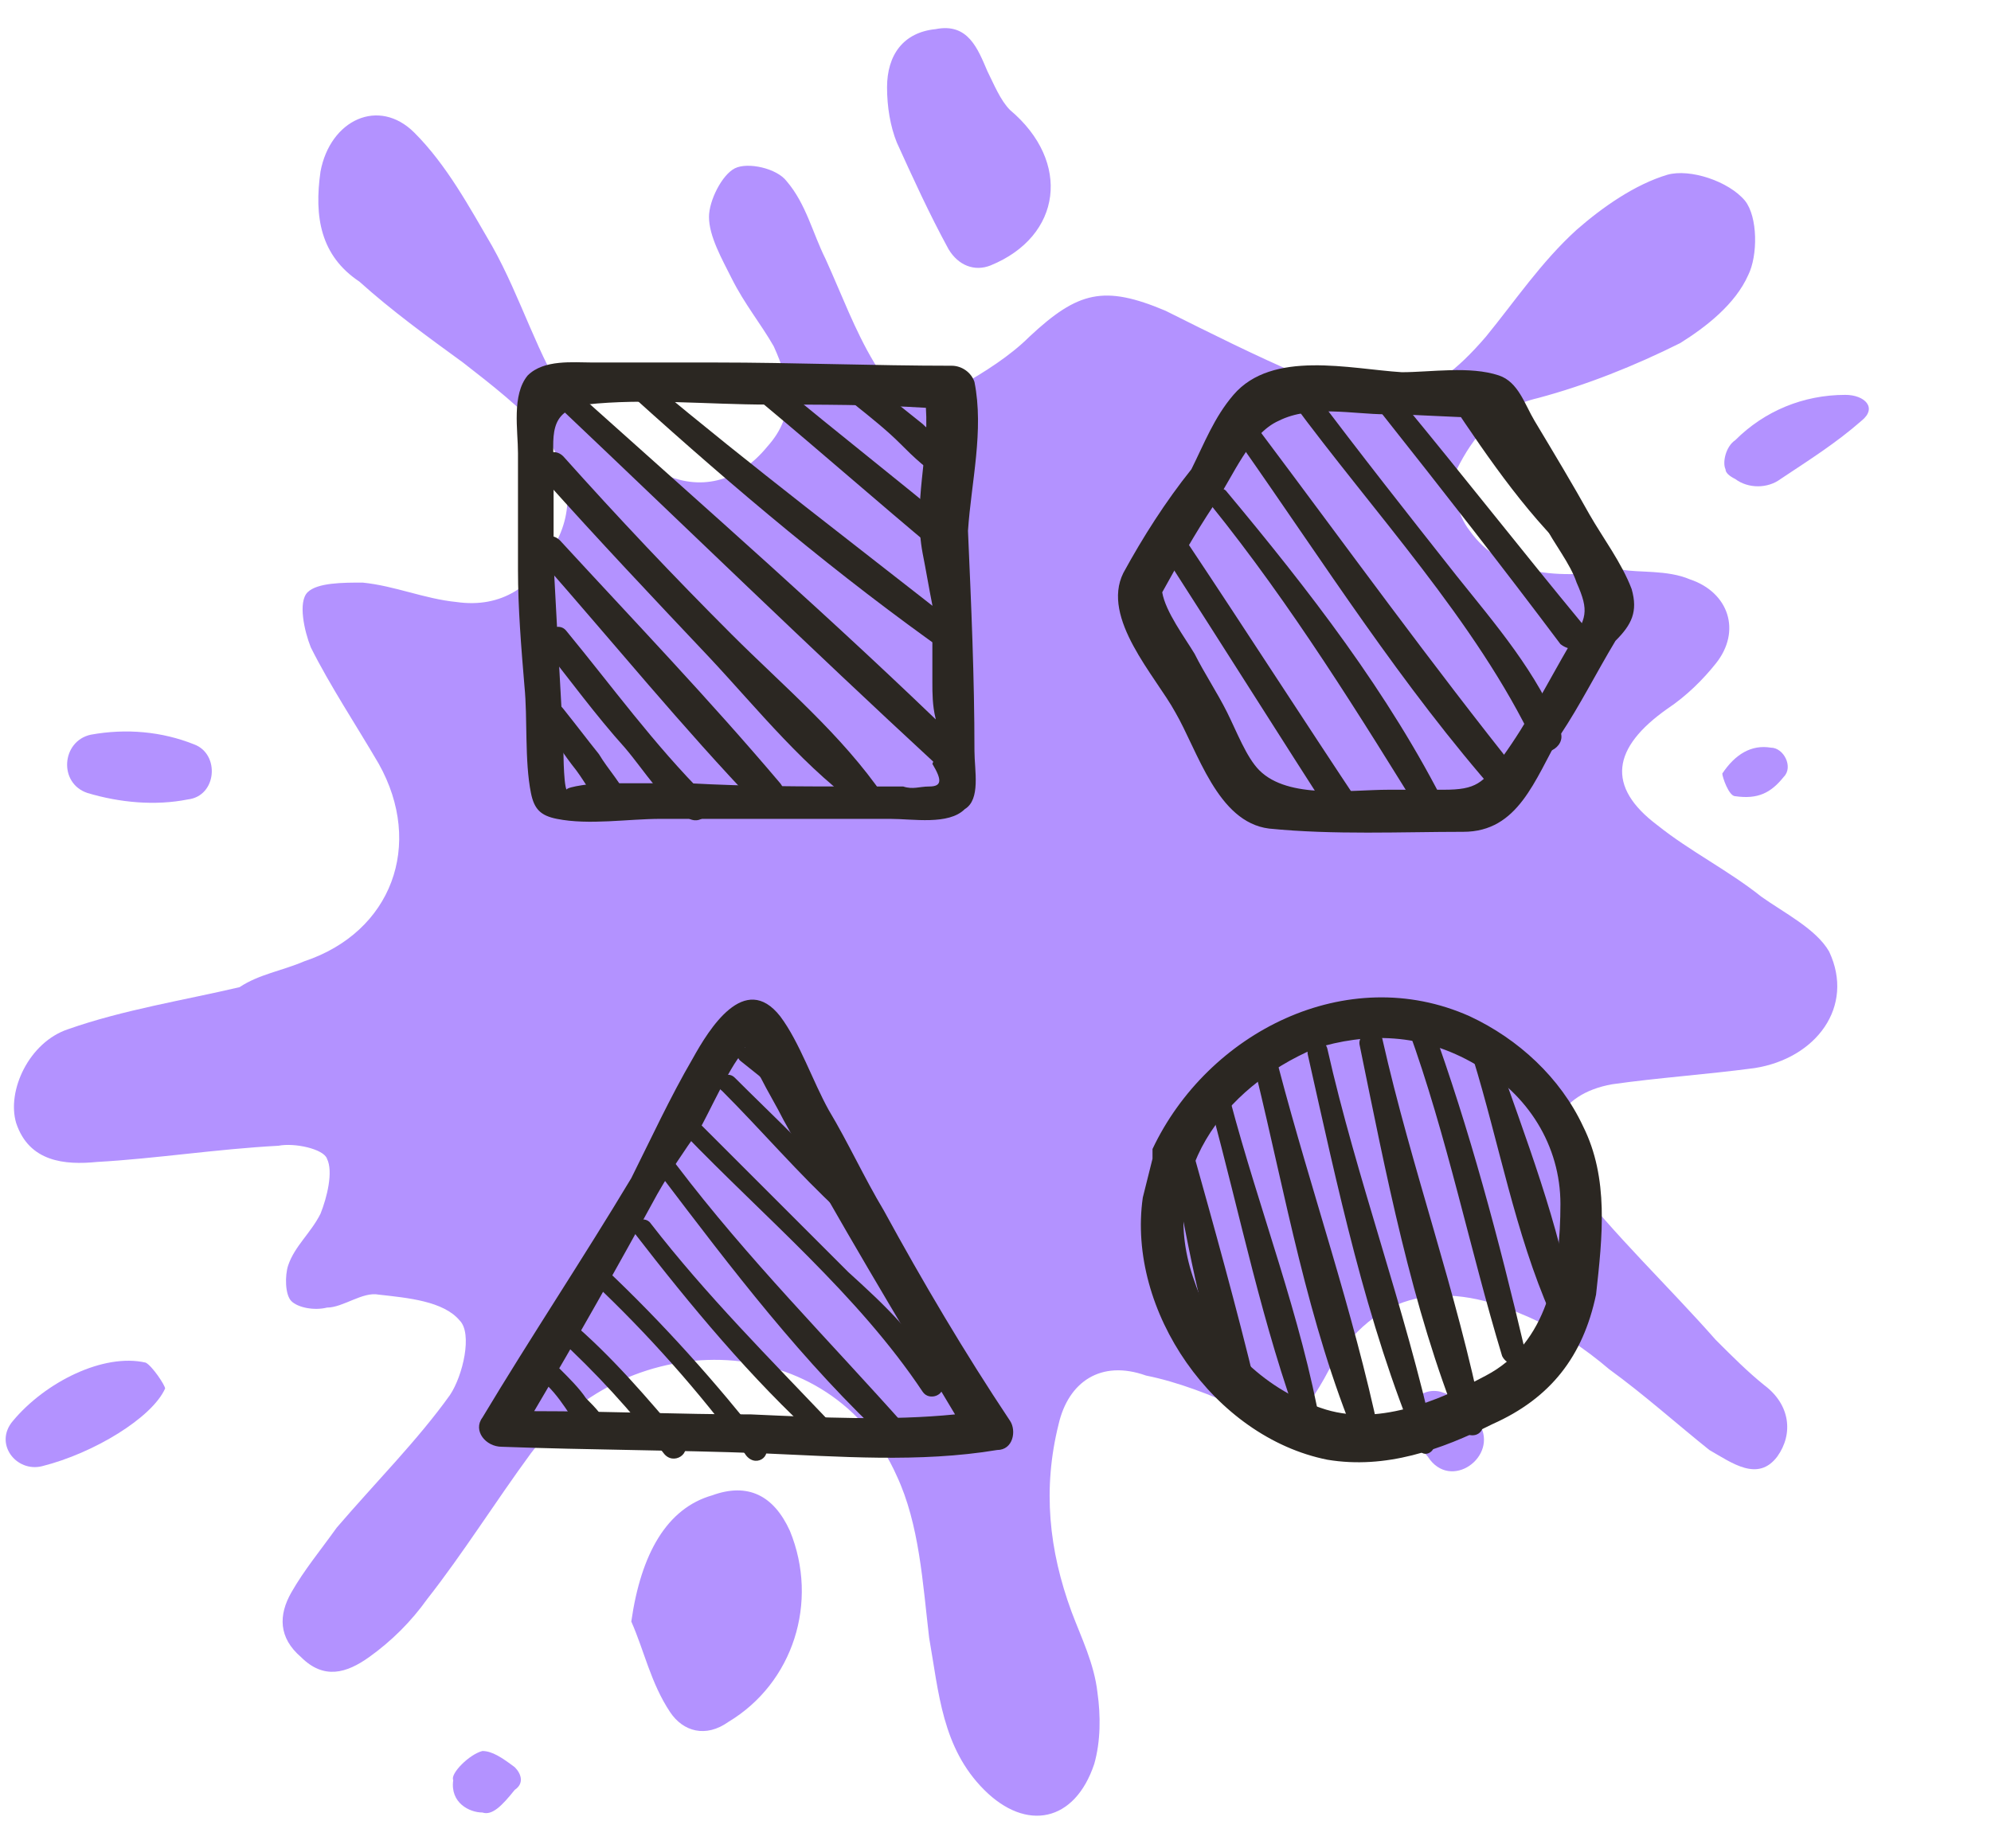 <?xml version="1.0" encoding="utf-8"?>
<!-- Generator: Adobe Illustrator 27.3.1, SVG Export Plug-In . SVG Version: 6.00 Build 0)  -->
<svg version="1.1" id="Vrstva_1" xmlns="http://www.w3.org/2000/svg" xmlns:xlink="http://www.w3.org/1999/xlink" x="0px" y="0px"
	 viewBox="0 0 61.5 57.1" style="enable-background:new 0 0 61.5 57.1;" xml:space="preserve">
<style type="text/css">
	.st0{fill:#B392FF;}
	.st1{fill-rule:evenodd;clip-rule:evenodd;fill:#2B2722;}
</style>
<path class="st0" d="M50.1,17.6c0.5,0.1,1.4,0,2.1,0.3c1.2,0.4,1.6,1.6,0.8,2.6c-0.4,0.5-0.9,1-1.5,1.4c-1.7,1.2-1.9,2.4-0.3,3.6
	c1,0.8,2.2,1.4,3.2,2.2c0.7,0.5,1.7,1,2.1,1.7c0.8,1.7-0.4,3.3-2.3,3.6c-1.5,0.2-3,0.3-4.4,0.5c-1.7,0.3-2.3,1.6-1.3,2.9
	c1.4,1.8,3,3.3,4.5,5c0.5,0.5,1,1,1.5,1.4c0.8,0.6,0.9,1.5,0.4,2.2c-0.6,0.8-1.4,0.2-2.1-0.2c-1-0.8-2-1.7-3.1-2.5
	C49,41.7,48,41,47,40.6c-2.5-1.1-4.7-0.7-6.1,2c-0.8,1.4-1.1,1.5-2.6,0.9c-0.9-0.4-1.9-0.8-2.9-1C34,42,33,42.7,32.7,44
	c-0.5,2-0.3,3.9,0.4,5.8c0.3,0.8,0.7,1.6,0.8,2.5c0.1,0.7,0.1,1.5-0.1,2.2c-0.6,1.8-2.1,2.1-3.4,0.8c-1.3-1.3-1.4-3-1.7-4.7
	c-0.2-1.7-0.3-3.5-1-5c-2-4.5-8.2-4.8-11.3-0.7c-1.1,1.5-2.1,3.1-3.2,4.5c-0.5,0.7-1.1,1.3-1.8,1.8c-0.7,0.5-1.4,0.7-2.1,0
	c-0.7-0.6-0.7-1.3-0.3-2c0.4-0.7,0.9-1.3,1.4-2c1.2-1.4,2.5-2.7,3.5-4.1c0.4-0.6,0.7-1.9,0.3-2.3c-0.5-0.6-1.6-0.7-2.5-0.8
	c-0.5-0.1-1.1,0.4-1.6,0.4c-0.4,0.1-0.9,0-1.1-0.2c-0.2-0.2-0.2-0.8-0.1-1.1c0.2-0.6,0.7-1,1-1.6c0.2-0.5,0.4-1.3,0.2-1.7
	c-0.1-0.3-1-0.5-1.5-0.4c-1.9,0.1-3.8,0.4-5.6,0.5c-1,0.1-2.1,0-2.5-1.2c-0.3-1,0.4-2.5,1.6-2.9c1.7-0.6,3.6-0.9,5.3-1.3
	C8,30.1,8.7,30,9.4,29.7c2.7-0.9,3.7-3.6,2.3-6.1c-0.7-1.2-1.5-2.4-2.1-3.6c-0.2-0.5-0.4-1.4-0.1-1.7C9.8,18,10.6,18,11.2,18
	c1,0.1,1.9,0.5,2.9,0.6c1.4,0.2,2.4-0.5,3-1.7c0.7-1.2,0.5-2.4-0.3-3.5c-0.7-0.8-1.6-1.5-2.5-2.2c-1.1-0.8-2.2-1.6-3.2-2.5
	C9.9,7.9,9.7,6.7,9.9,5.3c0.3-1.6,1.8-2.3,2.9-1.2c1,1,1.7,2.3,2.4,3.5c0.9,1.6,1.4,3.4,2.4,4.9c0.6,0.9,1.8,1.5,2.8,2.1
	c1.2,0.6,2.4,0.3,3.3-0.8c0.9-1,0.7-2,0.2-3.1C23.5,10,23,9.4,22.6,8.6c-0.3-0.6-0.7-1.3-0.7-1.9c0-0.5,0.4-1.3,0.8-1.5
	c0.4-0.2,1.3,0,1.6,0.4c0.6,0.7,0.8,1.6,1.2,2.4c0.5,1.1,0.9,2.2,1.5,3.2c0.6,1,1.6,1.2,2.7,0.7c0.7-0.4,1.5-0.9,2.1-1.5
	c1.5-1.4,2.3-1.6,4.2-0.8c1.4,0.7,2.8,1.4,4.2,2c2.5,1.2,3.9,0.9,5.7-1.2c0.9-1.1,1.7-2.3,2.8-3.3c0.8-0.7,1.8-1.4,2.8-1.7
	c0.7-0.2,1.9,0.2,2.4,0.8c0.4,0.5,0.4,1.7,0.1,2.3c-0.4,0.9-1.3,1.6-2.1,2.1c-1.4,0.7-2.9,1.3-4.4,1.7c-1.3,0.3-2,1.2-2.5,2.2
	c-0.2,0.5,0,1.4,0.4,1.9C46.4,17.8,48.1,17.9,50.1,17.6z"/>
<path class="st0" d="M19.5,50.1c0.3-2.1,1.1-3.5,2.5-3.9c1.1-0.4,1.9,0,2.4,1.1c0.9,2.2,0.1,4.7-1.9,5.9c-0.7,0.5-1.4,0.3-1.8-0.3
	C20.1,52,19.9,51,19.5,50.1z"/>
<path class="st0" d="M30.6,8.2c-0.5,0.2-1,0-1.3-0.5c-0.6-1.1-1.1-2.2-1.6-3.3c-0.2-0.5-0.3-1.1-0.3-1.7c0-1,0.5-1.7,1.5-1.8
	c1-0.2,1.3,0.6,1.6,1.3c0.2,0.4,0.4,0.9,0.7,1.2C33.1,5,32.8,7.3,30.6,8.2C30.6,8.2,30.6,8.2,30.6,8.2z"/>
<path class="st0" d="M1.3,45.3c-0.8,0.2-1.5-0.7-0.9-1.4c1-1.2,2.8-2.1,4.1-1.8c0.2,0.1,0.6,0.7,0.6,0.8C4.7,43.8,2.9,44.9,1.3,45.3
	z"/>
<path class="st0" d="M2.8,22.7C3.9,22.5,5,22.6,6,23c0.8,0.3,0.7,1.6-0.2,1.7c-1,0.2-2.1,0.1-3.1-0.2C1.8,24.2,1.9,22.9,2.8,22.7z"
	/>
<path class="st0" d="M55,14.8c-0.4,0.3-1,0.3-1.4,0c-0.2-0.1-0.3-0.2-0.3-0.3c-0.1-0.2,0-0.7,0.3-0.9c0.9-0.9,2.1-1.4,3.4-1.4
	c0.6,0,1,0.4,0.5,0.8C56.7,13.7,55.9,14.2,55,14.8z"/>
<path class="st0" d="M44.1,45c-0.2-0.2-0.3-0.5-0.5-0.7c-0.1-0.2-0.1-0.5,0-0.8c0.1-0.4,0.5-0.6,0.9-0.5c0.3,0.1,0.5,0.2,0.7,0.4
	c0.2,0.2,0.3,0.4,0.5,0.6C46.3,45,44.8,46.1,44.1,45z"/>
<path class="st0" d="M14.9,56c-0.4,0-1-0.3-0.9-1c-0.1-0.2,0.5-0.8,0.9-0.9c0.3,0,0.6,0.2,1,0.5c0.2,0.2,0.3,0.5,0,0.7
	C15.5,55.8,15.2,56.1,14.9,56"/>
<path class="st0" d="M54.7,23.1c0.4,0,0.7,0.6,0.4,0.9c-0.4,0.5-0.8,0.7-1.5,0.6c-0.2,0-0.4-0.6-0.4-0.7
	C53.6,23.3,54.1,23,54.7,23.1z"/>
<path class="st1" d="M38.8,42.9c-0.6-2.5-1.3-5-2-7.5c-0.1-0.4-0.8-0.2-0.7,0.2c0.6,2.5,0.9,5.3,2,7.6
	C38.3,43.5,38.9,43.3,38.8,42.9z"/>
<path class="st1" d="M40.8,44.1c-0.6-3.4-1.9-6.7-2.8-10.1c-0.1-0.4-0.7-0.2-0.6,0.2c0.9,3.3,1.6,6.8,2.8,10
	C40.3,44.7,40.8,44.5,40.8,44.1z"/>
<path class="st1" d="M42.6,44.3c-0.8-3.8-2.1-7.5-3.1-11.3c-0.1-0.5-0.8-0.2-0.7,0.2c0.9,3.7,1.6,7.7,3.1,11.3
	C42,44.9,42.7,44.8,42.6,44.3z"/>
<path class="st1" d="M44.3,44.5c-0.9-4.1-2.4-8.1-3.3-12.1c-0.1-0.4-0.7-0.2-0.6,0.2c0.9,4,1.8,8.3,3.4,12.1
	C43.9,45.1,44.4,44.9,44.3,44.5z"/>
<path class="st1" d="M45.8,43.9c-0.8-4-2.2-7.8-3.1-11.8c-0.1-0.4-0.8-0.2-0.7,0.2c0.8,3.9,1.6,8.1,3.1,11.8
	C45.3,44.5,45.9,44.4,45.8,43.9z"/>
<path class="st1" d="M47.1,41.7c-0.8-3.4-1.7-6.8-2.9-10.1c-0.1-0.4-0.8-0.2-0.7,0.2c1.2,3.3,1.9,6.8,2.9,10.1
	C46.6,42.3,47.2,42.2,47.1,41.7z"/>
<path class="st1" d="M46.2,32.5c-0.1-0.5-0.9-0.3-0.7,0.2c0.8,2.6,1.3,5.4,2.4,7.9c0.1,0.3,0.7,0.3,0.7-0.1
	C48.2,37.9,47.1,35.1,46.2,32.5z"/>
<path class="st1" d="M19.4,24.7c-0.2-0.5-0.6-0.9-0.9-1.4c-0.4-0.5-0.7-0.9-1.1-1.4c-0.3-0.4-0.9,0-0.7,0.4c0.4,0.5,0.7,1,1.1,1.5
	c0.3,0.4,0.6,1,1,1.3C19.1,25.3,19.5,25,19.4,24.7z"/>
<path class="st1" d="M21.8,24.6c-1.6-1.6-2.9-3.4-4.3-5.1c-0.3-0.4-1,0.2-0.7,0.5c0.8,1,1.6,2.1,2.5,3.1c0.6,0.7,1.2,1.7,2,2.2
	C21.7,25.5,22.1,25,21.8,24.6z"/>
<path class="st1" d="M24.1,24.2c-2.2-2.6-4.5-5-6.8-7.5c-0.4-0.4-0.9,0.2-0.6,0.6c2.2,2.5,4.4,5.2,6.7,7.6
	C23.9,25.4,24.5,24.7,24.1,24.2z"/>
<path class="st1" d="M27.3,24.6c-1.3-1.9-3.1-3.4-4.7-5c-1.8-1.8-3.5-3.6-5.2-5.5c-0.4-0.4-1,0.2-0.6,0.7c1.7,1.9,3.4,3.7,5.1,5.5
	c1.5,1.6,3,3.5,4.9,4.8C27.1,25.4,27.6,24.9,27.3,24.6z"/>
<path class="st1" d="M29.6,22.9c-3.8-3.7-7.8-7.2-11.7-10.7c-0.3-0.3-0.8,0.2-0.5,0.5c3.8,3.6,7.6,7.3,11.5,10.9
	C29.4,24,30,23.3,29.6,22.9z"/>
<path class="st1" d="M29.8,19.5c-3.3-2.6-6.6-5.1-9.7-7.7c-0.3-0.3-0.8,0.2-0.5,0.5c3.1,2.8,6.3,5.5,9.7,7.9
	C29.7,20.5,30.2,19.8,29.8,19.5z"/>
<path class="st1" d="M29.5,16.3c-1.8-1.5-3.6-2.9-5.4-4.4c-0.4-0.3-0.9,0.2-0.5,0.6c1.8,1.5,3.5,3,5.3,4.5
	C29.3,17.3,29.9,16.7,29.5,16.3z"/>
<path class="st1" d="M29.8,14.3c-0.3-0.5-0.9-0.8-1.3-1.2c-0.5-0.4-1-0.8-1.5-1.2c-0.4-0.3-1,0.3-0.6,0.6c0.5,0.4,1,0.8,1.4,1.2
	c0.4,0.4,0.9,0.9,1.4,1.1C29.5,15,30,14.6,29.8,14.3z"/>
<path class="st1" d="M42.1,25c-1.8-2.7-3.6-5.5-5.4-8.2c-0.3-0.4-0.9,0-0.7,0.4c1.8,2.8,3.5,5.5,5.3,8.3
	C41.7,25.9,42.4,25.5,42.1,25z"/>
<path class="st1" d="M44.7,25c-1.8-3.6-4.3-6.8-6.8-9.8c-0.2-0.3-0.8,0.1-0.5,0.4c2.5,3.1,4.6,6.5,6.7,9.9
	C44.3,25.9,45,25.5,44.7,25z"/>
<path class="st1" d="M47,24c-2.8-3.5-5.4-7.1-8.1-10.7c-0.3-0.3-0.8,0-0.6,0.4c2.6,3.7,5,7.5,8,10.9C46.7,24.9,47.3,24.4,47,24z"/>
<path class="st1" d="M48.2,22.6c-0.7-1.8-2-3.3-3.2-4.8c-1.5-1.9-3-3.8-4.5-5.8c-0.3-0.4-0.9,0-0.6,0.4c2.5,3.4,5.7,6.8,7.5,10.6
	C47.6,23.5,48.4,23.1,48.2,22.6z"/>
<path class="st1" d="M48.9,19.3c-1.9-2.3-3.7-4.6-5.6-6.9c-0.3-0.3-0.8,0-0.6,0.4c1.9,2.4,3.7,4.7,5.5,7.1
	C48.7,20.3,49.3,19.8,48.9,19.3z"/>
<path class="st1" d="M49.3,17.2c-1.3-1.7-2.8-3.3-4-5.1c-0.2-0.3-0.7,0-0.5,0.3c1.2,1.8,2.5,3.7,4.1,5.1
	C49.1,17.8,49.5,17.5,49.3,17.2z"/>
<path class="st1" d="M18.8,44.2c-0.1-0.4-0.4-0.7-0.7-1c-0.2-0.3-0.5-0.6-0.8-0.9c-0.3-0.3-0.7,0.2-0.4,0.5c0.3,0.3,0.5,0.6,0.7,0.9
	c0.2,0.3,0.4,0.6,0.6,0.8C18.6,44.7,18.9,44.5,18.8,44.2z"/>
<path class="st1" d="M21.1,44.5c-1.1-1.3-2.2-2.6-3.5-3.7c-0.3-0.3-0.7,0.2-0.4,0.5c1.2,1.1,2.3,2.3,3.3,3.6
	C20.8,45.3,21.4,44.9,21.1,44.5z"/>
<path class="st1" d="M23.6,44.6c-1.5-1.9-3.1-3.7-4.9-5.4c-0.3-0.3-0.7,0.2-0.4,0.4c1.7,1.6,3.3,3.4,4.7,5.3
	C23.3,45.4,23.9,45,23.6,44.6z"/>
<path class="st1" d="M25.7,44c-1.9-2-3.9-4-5.6-6.2c-0.2-0.3-0.8,0-0.5,0.3c1.7,2.2,3.6,4.5,5.7,6.4C25.6,44.8,26,44.4,25.7,44z"/>
<path class="st1" d="M28,44.1c-2.4-2.7-4.9-5.2-7.1-8.1c-0.2-0.3-0.7,0-0.5,0.3c2.2,2.9,4.4,5.8,7.1,8.3
	C27.9,44.8,28.3,44.4,28,44.1z"/>
<path class="st1" d="M29.1,42.8c-0.6-1.4-1.8-2.5-2.9-3.5l-4.7-4.7c-0.3-0.3-0.7,0.2-0.4,0.4c2.5,2.6,5.4,5,7.4,8
	C28.7,43.3,29.2,43.1,29.1,42.8z"/>
<path class="st1" d="M26.3,37c-1.1-1.3-2.4-2.5-3.6-3.7c-0.3-0.3-0.7,0.2-0.4,0.4c1.2,1.2,2.4,2.6,3.6,3.7
	C26.2,37.7,26.6,37.3,26.3,37z"/>
<path class="st1" d="M24.8,33.6c-0.5-0.4-1-0.8-1.5-1.2c-0.3-0.2-0.7,0.2-0.4,0.4c0.5,0.4,1,0.8,1.5,1.2
	C24.7,34.3,25,33.8,24.8,33.6z"/>
<path class="st1" d="M30.1,23.2c0-2.3-0.1-4.5-0.2-6.8c0.1-1.5,0.5-3.1,0.2-4.6c-0.1-0.3-0.4-0.5-0.7-0.5c-2.4,0-4.9-0.1-7.3-0.1
	c-1.3,0-2.5,0-3.8,0c-0.6,0-1.5-0.1-2,0.4c-0.5,0.6-0.3,1.7-0.3,2.4c0,1.2,0,2.4,0,3.6c0,1.2,0.1,2.4,0.2,3.6c0.1,1,0,2.3,0.2,3.3
	c0.1,0.5,0.3,0.7,0.8,0.8c1,0.2,2.2,0,3.2,0c2.4,0,4.7,0,7.1,0c0.7,0,1.8,0.2,2.3-0.3C30.3,24.7,30.1,23.8,30.1,23.2L30.1,23.2
	L30.1,23.2z M48.9,34.8c-0.7-1.5-2-2.7-3.5-3.4c-3.8-1.7-8.1,0.5-9.8,4.1c0,0.1,0,0.2,0,0.3c-0.1,0.4-0.2,0.8-0.3,1.2
	c-0.5,3.5,2.2,7.4,5.7,8.1c1.8,0.3,3.5-0.3,5.1-1.1c1.8-0.8,2.8-2.1,3.2-4C49.5,38.2,49.7,36.4,48.9,34.8L48.9,34.8L48.9,34.8z
	 M45.9,42.5c-1.5,0.8-3.4,1.6-5.1,1c-1.8-0.6-3.3-2.1-3.9-3.9c-1.2-3.3,0.9-6,3.7-7.2c1.6-0.5,3.3-0.5,5,0.5
	c1.6,0.9,2.6,2.5,2.6,4.3C48.2,39.3,47.8,41.5,45.9,42.5L45.9,42.5L45.9,42.5z M31.2,43.9c-1.4-2.1-2.7-4.3-3.9-6.5
	c-0.6-1-1.1-2.1-1.7-3.1c-0.5-0.9-0.9-2.1-1.5-2.9c-1.1-1.4-2.2,0.4-2.7,1.3c-0.7,1.2-1.3,2.5-1.9,3.7c-1.5,2.5-3.1,4.9-4.6,7.4
	c-0.3,0.4,0.1,0.9,0.6,0.9c2.7,0.1,5.3,0.1,8,0.2c2.4,0.1,4.9,0.3,7.3-0.1C31.3,44.8,31.4,44.2,31.2,43.9L31.2,43.9L31.2,43.9z
	 M23.2,43.7c-2.2,0-4.4-0.1-6.7-0.1c1.3-2.2,2.6-4.5,3.8-6.7c0.4-0.7,0.8-1.3,1.3-2c0.2-0.3,1.1-2.3,1.4-2.4c0-0.2,0-0.2,0.1,0.1
	c0.1,0.2,0.2,0.4,0.4,0.7c0.2,0.4,0.5,0.9,0.7,1.3c1.7,3.1,3.5,6.1,5.3,9.1C27.5,43.9,25.4,43.8,23.2,43.7L23.2,43.7L23.2,43.7z
	 M50.4,18.2c-0.3-0.8-0.9-1.6-1.3-2.3C48.6,15,48,14,47.4,13c-0.3-0.5-0.5-1.2-1.1-1.4c-0.9-0.3-2.1-0.1-3-0.1
	c-1.6-0.1-4-0.7-5.2,0.7c-0.6,0.7-0.9,1.5-1.3,2.3c-0.8,1-1.5,2.1-2.1,3.2c-0.7,1.4,1,3.2,1.6,4.3c0.7,1.2,1.3,3.4,2.9,3.6
	c2,0.2,4.1,0.1,6,0.1c1.7,0,2.2-1.6,3-3c0.6-0.9,1.1-1.9,1.7-2.9C50.4,19.3,50.6,18.9,50.4,18.2L50.4,18.2L50.4,18.2z M48.5,19.9
	c-0.7,1.2-1.3,2.4-2.1,3.5c-0.6,0.8-0.8,1-1.8,1c-0.6,0-1.1,0-1.7,0c-1.2,0-3.1,0.3-4-0.6c-0.4-0.4-0.7-1.2-1-1.8
	c-0.3-0.6-0.7-1.2-1-1.8c-0.3-0.5-0.9-1.3-1-1.9c0.5-0.9,1-1.8,1.6-2.7c0.6-0.9,1.1-2.2,2-2.6c1-0.5,2.3-0.2,3.3-0.2
	c1,0,2,0.1,3,0.1c0.6,1.1,1.3,2.2,1.9,3.3c0.3,0.6,0.8,1.2,1,1.8C49.1,18.9,49,19.1,48.5,19.9L48.5,19.9L48.5,19.9z M28.7,24.3
	c-0.3,0-0.5,0.1-0.8,0c-0.4,0-0.8,0-1.3,0c-1.8,0-3.5,0-5.3-0.1c-0.9,0-1.9,0-2.8,0c-0.1,0-1,0.1-1,0.2c-0.1-0.2-0.1-1.4-0.1-1.5
	c-0.1-1.8-0.2-3.6-0.3-5.5c0-0.9,0-1.9,0-2.9c0-1-0.2-1.8,1-2c1.8-0.2,3.8,0,5.6,0c1.6,0,3.3,0,4.9,0.1c0.1,1.5-0.4,2.9-0.1,4.5
	c0.1,0.5,0.2,1.1,0.3,1.6c0,0.8,0,1.6,0,2.4c0,0.3,0,0.7,0.1,1.1c0,0.1,0,0.2-0.1,0.2c0,0.1,0,0.3,0.1,0.3c0,0.3,0,0.7-0.1,0.9
	C29.1,24.1,29.1,24.3,28.7,24.3z"/>
</svg>

